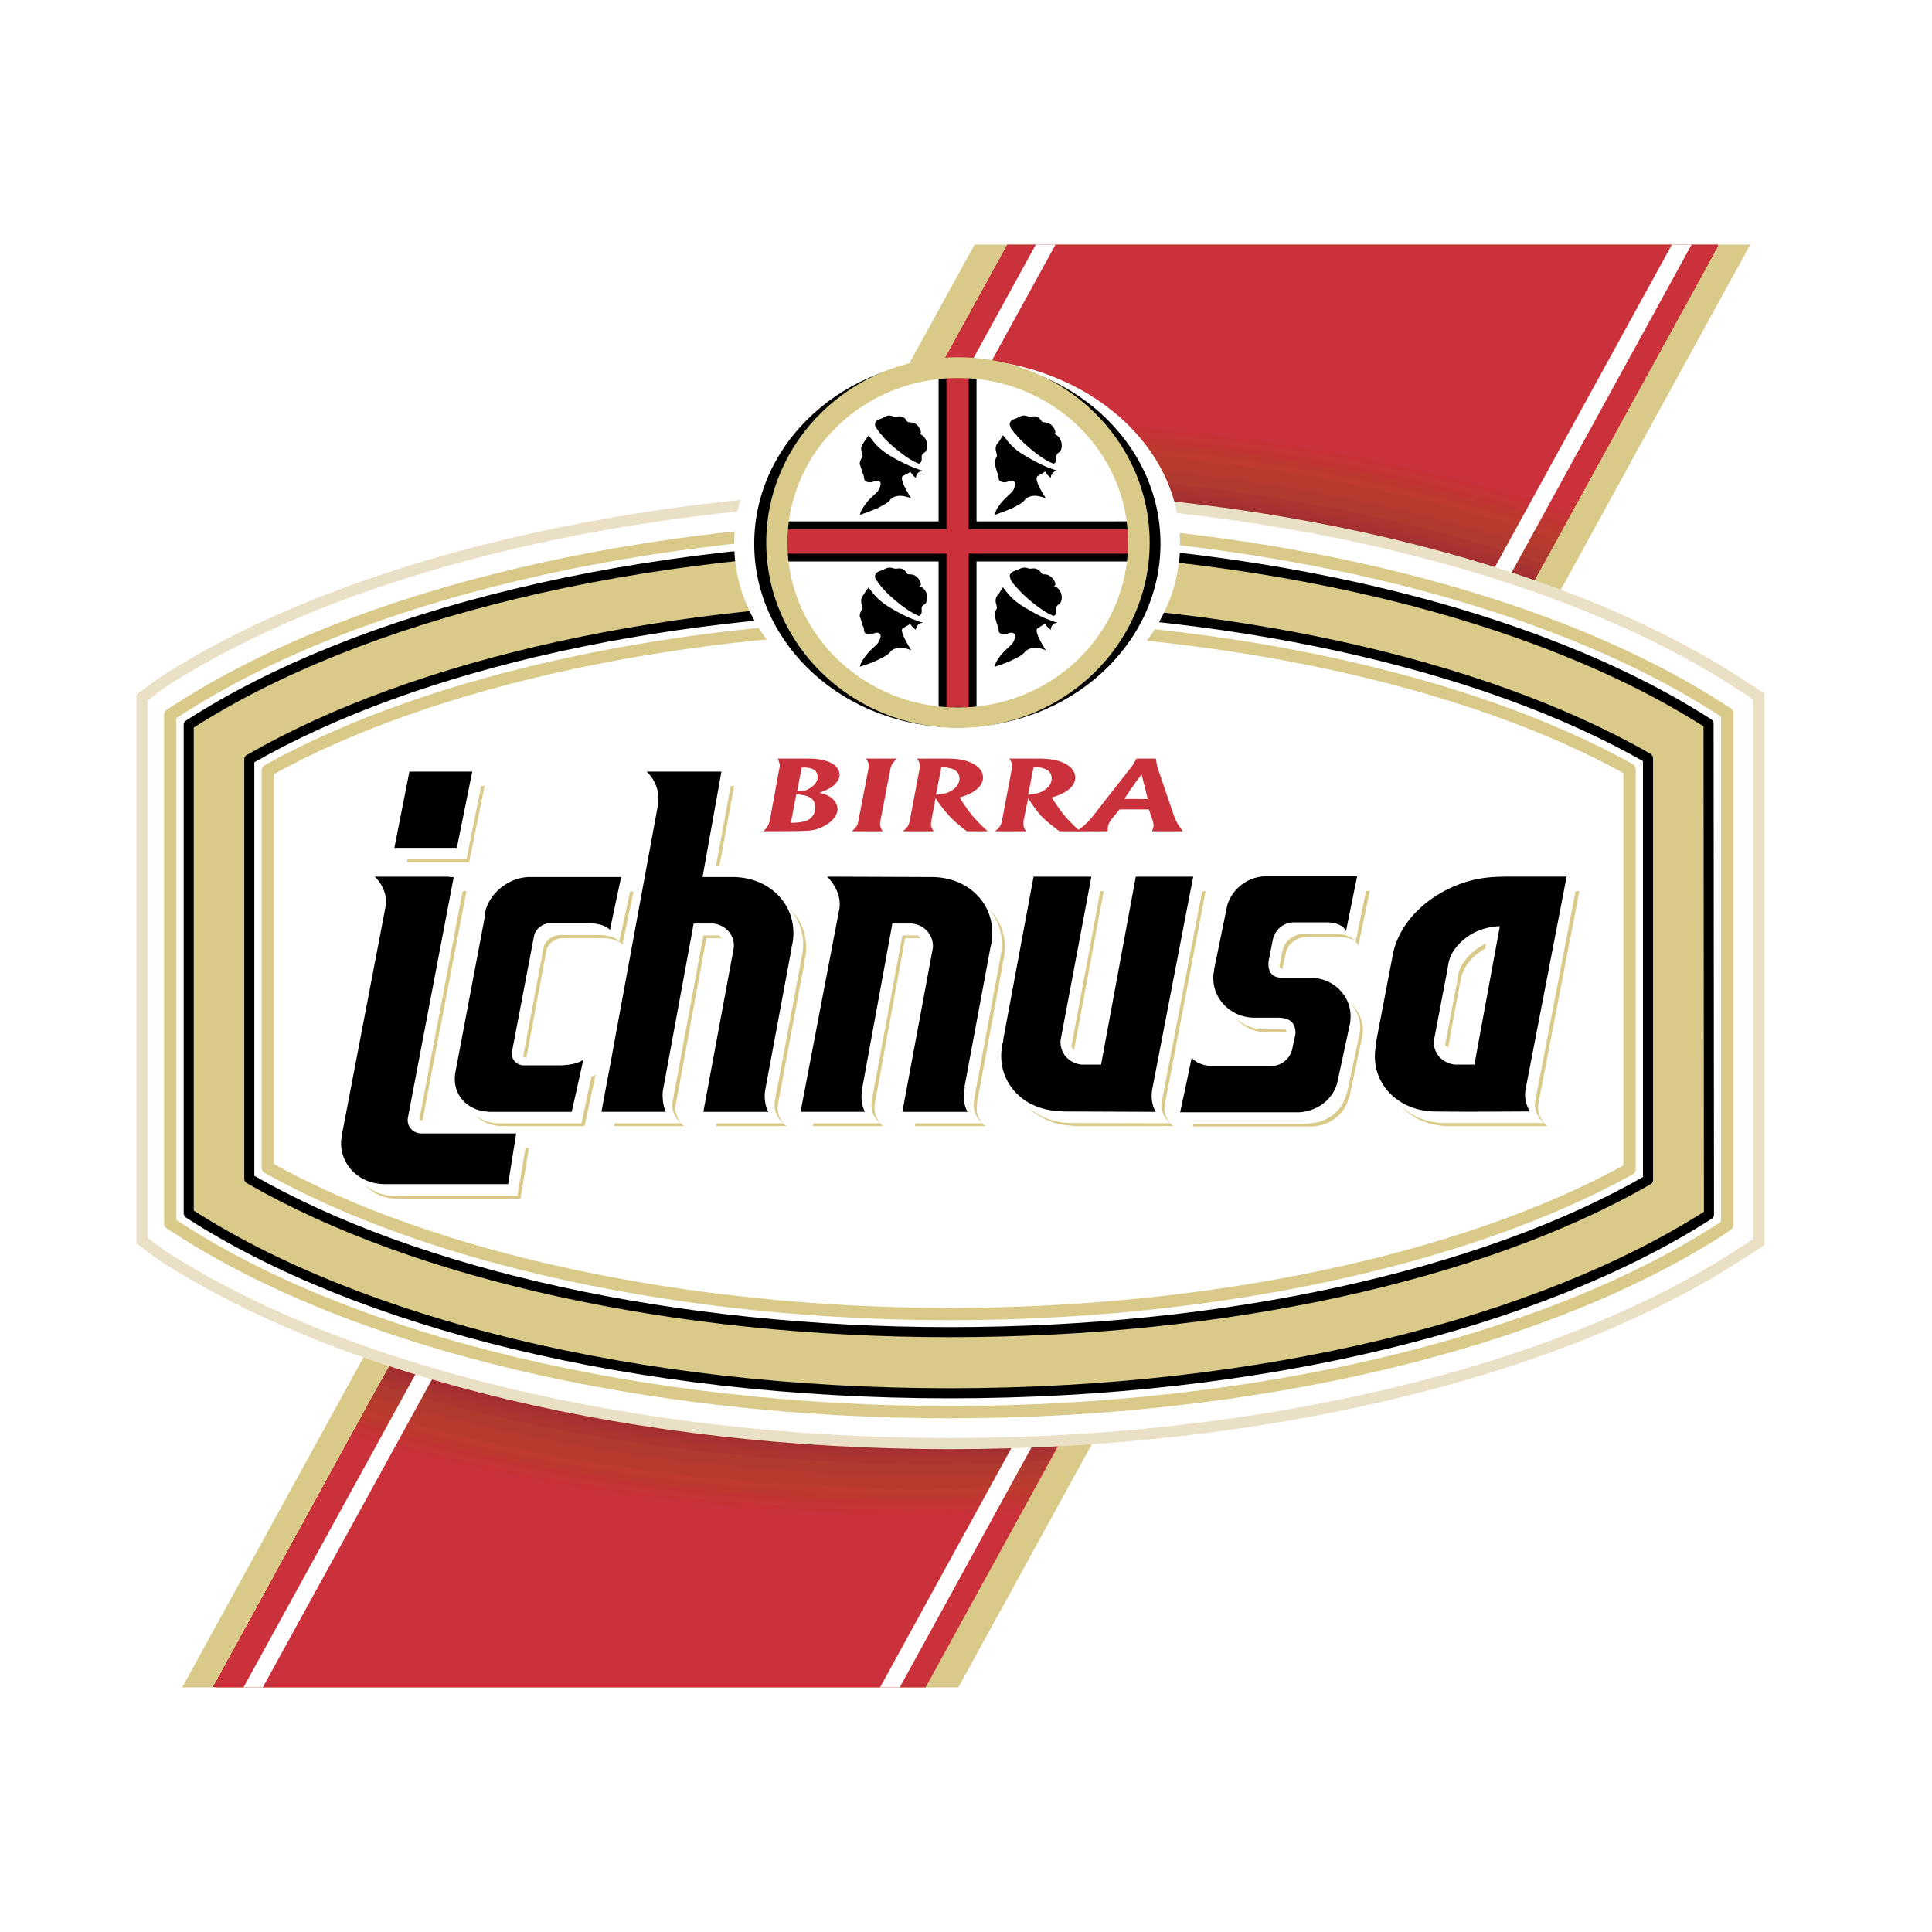 <svg xmlns="http://www.w3.org/2000/svg" width="2500" height="2500" viewBox="0 0 192.756 192.756"><path fill-rule="evenodd" clip-rule="evenodd" fill="#fff" d="M0 0h192.756v192.756H0V0z"/><path fill-rule="evenodd" clip-rule="evenodd" fill="#fff" d="M178.582 24.402H93.341L14.246 168.354h85.289l79.047-143.952z"/><path fill-rule="evenodd" clip-rule="evenodd" fill="#daca8a" d="M174.621 24.402H97.232L18.177 168.354h77.436l79.008-143.952z"/><path fill-rule="evenodd" clip-rule="evenodd" fill="#ca313a" d="M171.391 24.402h-70.889L21.447 168.354h70.895l79.049-143.952z"/><path d="M93.92 143.957c-19.824 0-38.915-2.875-54.889-7.941l-17.738 32.299h70.929l13.549-24.703c-3.923.193-7.886.345-11.851.345z" fill-rule="evenodd" clip-rule="evenodd" fill="#a02932"/><path d="M93.92 143.957c-19.824 0-38.915-2.875-54.889-7.941l-17.738 32.299h70.929l13.549-24.703c-3.923.193-7.886.345-11.851.345z" fill-rule="evenodd" clip-rule="evenodd" fill="#a02932"/><path d="M53.467 139.814c-5.042-1.076-9.852-2.305-14.467-3.727l-17.707 32.227h70.929l13.516-24.703c-1.66.111-3.352.152-5.043.193-2.271.113-4.503.152-6.775.152-14.128.001-27.943-1.462-40.453-4.142z" fill-rule="evenodd" clip-rule="evenodd" fill="#a02932"/><path d="M94.46 143.998c-19.977 0-39.262-2.803-55.501-7.83l-17.666 32.146h70.929l13.475-24.592c-3.697.196-7.426.276-11.237.276z" fill-rule="evenodd" clip-rule="evenodd" fill="#a12c31"/><path d="M94.42 144.109c-19.977 0-39.294-2.801-55.542-7.828l-17.585 32.033h70.929l13.436-24.51c-3.73.194-7.467.305-11.238.305z" fill-rule="evenodd" clip-rule="evenodd" fill="#a32c31"/><path d="M94.381 144.189c-19.978 0-39.254-2.803-55.542-7.828l-17.545 31.953h70.929l13.356-24.396c-3.69.191-7.429.271-11.198.271z" fill-rule="evenodd" clip-rule="evenodd" fill="#a32c31"/><path d="M94.308 144.303c-19.977 0-39.262-2.842-55.501-7.869l-17.513 31.881h70.929l13.323-24.316c-3.698.19-7.468.304-11.238.304z" fill-rule="evenodd" clip-rule="evenodd" fill="#a32c31"/><path d="M94.267 144.375c-19.977 0-39.262-2.795-55.541-7.82l-17.433 31.76h70.929l13.282-24.205c-3.736.193-7.467.265-11.237.265z" fill-rule="evenodd" clip-rule="evenodd" fill="#a32c31"/><path d="M94.188 144.455c-19.978 0-39.254-2.803-55.502-7.83l-17.392 31.689h70.929l13.202-24.125c-3.691.186-7.468.266-11.237.266z" fill-rule="evenodd" clip-rule="evenodd" fill="#a42f31"/><path d="M94.147 144.566c-19.938 0-39.254-2.795-55.534-7.818l-17.319 31.566h70.929l13.17-24.012c-3.698.153-7.436.264-11.246.264z" fill-rule="evenodd" clip-rule="evenodd" fill="#a42f31"/><path d="M94.114 144.646c-19.977 0-39.261-2.801-55.541-7.826l-17.279 31.494h70.929l13.088-23.939a215.9 215.9 0 0 1-11.197.271z" fill-rule="evenodd" clip-rule="evenodd" fill="#a42f31"/><path d="M94.074 144.76c-19.977 0-39.262-2.836-55.542-7.859l-17.239 31.414h70.929l13.049-23.859c-3.73.19-7.427.304-11.197.304z" fill-rule="evenodd" clip-rule="evenodd" fill="#a73232"/><path d="M93.994 144.84c-19.937 0-39.254-2.803-55.502-7.867l-17.198 31.342h70.929l13.008-23.748c-3.69.193-7.46.273-11.237.273z" fill-rule="evenodd" clip-rule="evenodd" fill="#a73232"/><path d="M93.961 144.951c-19.977 0-39.262-2.832-55.501-7.859l-17.167 31.223h70.929l12.977-23.668c-3.738.193-7.467.304-11.238.304z" fill-rule="evenodd" clip-rule="evenodd" fill="#a73232"/><path d="M93.92 145.031c-19.977 0-39.302-2.799-55.541-7.826l-17.086 31.109h70.929l12.895-23.555c-3.656.153-7.426.272-11.197.272z" fill-rule="evenodd" clip-rule="evenodd" fill="#a73232"/><path d="M93.88 145.145c-19.977 0-39.262-2.842-55.541-7.859l-17.046 31.029h70.929l12.856-23.475c-3.689.191-7.428.305-11.198.305z" fill-rule="evenodd" clip-rule="evenodd" fill="#a83431"/><path d="M93.801 145.227c-19.938 0-39.254-2.803-55.534-7.869l-16.974 30.957h70.929l12.823-23.363c-3.736.152-7.467.275-11.244.275z" fill-rule="evenodd" clip-rule="evenodd" fill="#a83431"/><path d="M93.768 145.297c-19.977 0-39.262-2.803-55.542-7.859l-16.933 30.877h70.929l12.743-23.283c-3.697.195-7.426.265-11.197.265z" fill-rule="evenodd" clip-rule="evenodd" fill="#a93431"/><path d="M93.728 145.408c-19.977 0-39.293-2.832-55.582-7.859l-16.852 30.766h70.929l12.704-23.211c-3.691.193-7.429.304-11.199.304z" fill-rule="evenodd" clip-rule="evenodd" fill="#a93431"/><path d="M93.648 145.488c-19.978 0-39.254-2.799-55.502-7.857l-16.852 30.684h70.929l12.663-23.088c-3.732.152-7.46.261-11.238.261z" fill-rule="evenodd" clip-rule="evenodd" fill="#ac3530"/><path d="M93.648 145.604c-19.978 0-39.295-2.834-55.575-7.861l-16.78 30.572h70.929l12.629-23.018c-3.697.191-7.466.307-11.203.307z" fill-rule="evenodd" clip-rule="evenodd" fill="#ac3530"/><path d="M93.574 145.684c-19.977 0-39.262-2.803-55.541-7.869l-16.74 30.5h70.929l12.549-22.906c-3.697.161-7.425.275-11.197.275z" fill-rule="evenodd" clip-rule="evenodd" fill="#ac3530"/><path d="M93.534 145.795c-19.977 0-39.293-2.834-55.573-7.898l-16.667 30.418h70.929l12.51-22.826c-3.731.195-7.469.306-11.199.306z" fill-rule="evenodd" clip-rule="evenodd" fill="#ac3530"/><path d="M93.454 145.875c-19.969 0-39.294-2.801-55.534-7.865l-16.627 30.305h70.929l12.436-22.711c-3.697.152-7.426.271-11.204.271z" fill-rule="evenodd" clip-rule="evenodd" fill="#ac3530"/><path d="M93.421 145.988c-19.977 0-39.302-2.834-55.542-7.9l-16.586 30.227h70.929l12.395-22.631c-3.695.191-7.465.304-11.196.304z" fill-rule="evenodd" clip-rule="evenodd" fill="#ac3530"/><path d="M93.341 146.068c-19.977 0-39.262-2.803-55.501-7.906l-16.546 30.152h70.929l12.356-22.559c-3.69.192-7.468.313-11.238.313z" fill-rule="evenodd" clip-rule="evenodd" fill="#ae3a30"/><path d="M93.341 146.141c-19.977 0-39.262-2.803-55.573-7.859l-16.475 30.033h70.929l12.284-22.439c-3.697.151-7.395.265-11.165.265z" fill-rule="evenodd" clip-rule="evenodd" fill="#ae3a30"/><path d="M93.261 146.26c-19.969 0-39.294-2.842-55.534-7.906l-16.434 29.961h70.929l12.243-22.367a214.58 214.58 0 0 1-11.204.312z" fill-rule="evenodd" clip-rule="evenodd" fill="#ae3a30"/><path d="M93.228 146.332c-19.977 0-39.302-2.801-55.542-7.859l-16.393 29.842h70.929l12.204-22.246c-3.731.191-7.468.263-11.198.263z" fill-rule="evenodd" clip-rule="evenodd" fill="#ae3a30"/><path d="M93.148 146.445c-19.938 0-39.254-2.834-55.535-7.898l-16.32 29.768h70.929l12.163-22.174c-3.69.191-7.468.304-11.237.304z" fill-rule="evenodd" clip-rule="evenodd" fill="#ae3a30"/><path d="M93.108 146.525c-19.97 0-39.254-2.803-55.534-7.859l-16.281 29.648h70.929l12.09-22.094a215.79 215.79 0 0 1-11.204.305z" fill-rule="evenodd" clip-rule="evenodd" fill="#b13a2f"/><path d="M93.075 146.637c-19.977 0-39.302-2.832-55.582-7.898l-16.2 29.576h70.929l12.049-21.982c-3.697.151-7.426.304-11.196.304z" fill-rule="evenodd" clip-rule="evenodd" fill="#b13a2f"/><path d="M93.035 146.719c-19.977 0-39.262-2.801-55.541-7.867l-16.2 29.463h70.929l11.969-21.902c-3.69.194-7.387.306-11.157.306z" fill-rule="evenodd" clip-rule="evenodd" fill="#b13a2f"/><path d="M92.955 146.83c-19.978 0-39.254-2.832-55.534-7.9l-16.128 29.385h70.929l11.938-21.789a214.7 214.7 0 0 1-11.205.304z" fill-rule="evenodd" clip-rule="evenodd" fill="#b13a2f"/><path d="M92.915 146.912c-19.97 0-39.295-2.803-55.534-7.902l-16.087 29.305h70.929l11.897-21.707c-3.698.181-7.468.304-11.205.304z" fill-rule="evenodd" clip-rule="evenodd" fill="#b13a2f"/><path d="M92.882 146.982c-19.977 0-39.302-2.793-55.582-7.859l-16.006 29.191h70.929l11.856-21.637c-3.698.194-7.467.305-11.197.305z" fill-rule="evenodd" clip-rule="evenodd" fill="#b13a2f"/><path d="M92.801 147.104c-19.936 0-39.293-2.801-55.534-7.908l-15.974 29.119h70.929l11.784-21.525a215.96 215.96 0 0 1-11.205.314z" fill-rule="evenodd" clip-rule="evenodd" fill="#b43a30"/><path d="M92.801 147.174c-19.977 0-39.293-2.799-55.573-7.857l-15.935 28.998h70.929l11.745-21.443c-3.697.192-7.428.302-11.166.302z" fill-rule="evenodd" clip-rule="evenodd" fill="#b43a30"/><path d="M92.729 147.297c-20.018 0-39.302-2.842-55.582-7.908l-15.854 28.926h70.929l11.663-21.332c-3.688.191-7.427.314-11.156.314z" fill-rule="evenodd" clip-rule="evenodd" fill="#b53a2f"/><path d="M92.688 147.369c-20.017 0-39.302-2.803-55.582-7.859l-15.813 28.805h70.929l11.624-21.25c-3.69.191-7.428.304-11.158.304z" fill-rule="evenodd" clip-rule="evenodd" fill="#b53a2f"/><path d="M92.608 147.48c-19.978 0-39.294-2.834-55.574-7.9l-15.741 28.734h70.929l11.59-21.141c-3.697.196-7.426.307-11.204.307z" fill-rule="evenodd" clip-rule="evenodd" fill="#b73a2f"/><path d="M92.568 147.561c-19.969 0-39.294-2.801-55.533-7.859l-15.741 28.613h70.929l11.51-21.059c-3.657.193-7.387.305-11.165.305z" fill-rule="evenodd" clip-rule="evenodd" fill="#b73a2f"/><path d="M92.536 147.674c-19.977 0-39.303-2.834-55.582-7.898l-15.66 28.539h70.929l11.471-20.986c-3.659.192-7.428.345-11.158.345z" fill-rule="evenodd" clip-rule="evenodd" fill="#b73a2f"/><path d="M92.495 147.754c-19.977 0-39.294-2.803-55.574-7.9l-15.627 28.461h70.929l11.438-20.865c-3.698.191-7.436.304-11.166.304z" fill-rule="evenodd" clip-rule="evenodd" fill="#b73a2f"/><path d="M92.415 147.826c-19.97 0-39.294-2.795-55.574-7.859l-15.547 28.348h70.929l11.397-20.793c-3.737.191-7.428.304-11.205.304z" fill-rule="evenodd" clip-rule="evenodd" fill="#b73a2f"/><path d="M92.382 147.945c-20.017 0-39.302-2.842-55.582-7.898l-15.507 28.268h70.929l11.317-20.674c-3.689.185-7.427.304-11.157.304z" fill-rule="evenodd" clip-rule="evenodd" fill="#b73a2f"/><path d="M92.301 148.018c-19.977 0-39.262-2.791-55.541-7.859l-15.467 28.156h70.929l11.278-20.602c-3.689.193-7.428.305-11.199.305z" fill-rule="evenodd" clip-rule="evenodd" fill="#b73a2f"/><path d="M92.301 148.141c-19.977 0-39.333-2.844-55.574-7.908l-15.434 28.082h70.929l11.245-20.521c-3.697.224-7.427.347-11.166.347z" fill-rule="evenodd" clip-rule="evenodd" fill="#b83a2f"/><path d="M92.222 148.211c-19.971 0-39.295-2.803-55.574-7.859l-15.354 27.963h70.929l11.165-20.408c-3.659.191-7.389.304-11.166.304z" fill-rule="evenodd" clip-rule="evenodd" fill="#b83a2f"/><path d="M92.189 148.293c-20.017 0-39.334-2.805-55.582-7.869l-15.313 27.891h70.929l11.124-20.328c-3.691.185-7.428.306-11.158.306z" fill-rule="evenodd" clip-rule="evenodd" fill="#b83a2f"/><path d="M92.108 148.402c-19.977 0-39.293-2.799-55.533-7.859l-15.281 27.771h70.929l11.092-20.217c-3.739.196-7.437.305-11.207.305z" fill-rule="evenodd" clip-rule="evenodd" fill="#b83a2f"/><path d="M92.069 148.484c-20.01 0-39.295-2.801-55.574-7.867l-15.201 27.697h70.929l11.01-20.143c-3.657.192-7.426.313-11.164.313z" fill-rule="evenodd" clip-rule="evenodd" fill="#bd3b30"/><path d="M92.036 148.598c-20.017 0-39.343-2.842-55.582-7.859l-15.161 27.576h70.929l10.971-20.021c-3.689.19-7.386.304-11.157.304z" fill-rule="evenodd" clip-rule="evenodd" fill="#bd3b30"/><path d="M91.996 148.678c-20.017 0-39.302-2.803-55.614-7.869l-15.088 27.506h70.929l10.93-19.951c-3.69.193-7.427.314-11.157.314z" fill-rule="evenodd" clip-rule="evenodd" fill="#bd3b30"/><path d="M91.956 148.75c-20.018 0-39.334-2.803-55.574-7.859l-15.088 27.424h70.929l10.858-19.869c-3.698.191-7.388.304-11.125.304z" fill-rule="evenodd" clip-rule="evenodd" fill="#bd3b30"/><path d="M91.875 148.863c-20.01 0-39.295-2.795-55.574-7.859l-15.008 27.311h70.929l10.817-19.758a214.29 214.29 0 0 1-11.164.306z" fill-rule="evenodd" clip-rule="evenodd" fill="#bd3b30"/><path d="M91.843 148.941c-20.017 0-39.334-2.801-55.582-7.859l-14.967 27.232h70.929L103 148.637c-3.689.193-7.427.304-11.157.304z" fill-rule="evenodd" clip-rule="evenodd" fill="#bd3b30"/><path d="M91.762 149.055c-19.977 0-39.293-2.834-55.574-7.859l-14.895 27.119h70.929l10.706-19.564c-3.658.19-7.395.304-11.166.304z" fill-rule="evenodd" clip-rule="evenodd" fill="#be382f"/><path d="M91.762 149.135c-20.01 0-39.334-2.803-55.613-7.867l-14.855 27.047h70.929l10.665-19.484c-3.699.19-7.388.304-11.126.304z" fill-rule="evenodd" clip-rule="evenodd" fill="#be382f"/><path d="M91.689 149.246c-20.017 0-39.302-2.834-55.622-7.898l-14.774 26.967h70.929l10.624-19.412a178.13 178.13 0 0 1-11.157.343z" fill-rule="evenodd" clip-rule="evenodd" fill="#be3831"/><path d="M91.649 149.326c-20.018 0-39.334-2.842-55.615-7.865l-14.741 26.854h70.929l10.551-19.293c-3.656.185-7.394.304-11.124.304z" fill-rule="evenodd" clip-rule="evenodd" fill="#be3831"/><path d="M91.568 149.4c-19.977 0-39.293-2.793-55.573-7.859l-14.702 26.773h70.929l10.51-19.221a211.93 211.93 0 0 1-11.164.307z" fill-rule="evenodd" clip-rule="evenodd" fill="#be3831"/><path d="M91.529 149.52c-20.009 0-39.335-2.842-55.574-7.867l-14.662 26.662h70.929l10.471-19.107c-3.697.192-7.387.312-11.164.312z" fill-rule="evenodd" clip-rule="evenodd" fill="#be3831"/><path d="M91.456 149.592c-19.937 0-39.293-2.803-55.575-7.859l-14.588 26.582h70.929l10.399-19.027c-3.656.191-7.395.304-11.165.304z" fill-rule="evenodd" clip-rule="evenodd" fill="#c13831"/><path d="M91.456 149.713c-20.017 0-39.334-2.842-55.615-7.867l-14.548 26.469h70.929l10.358-18.947c-3.656.224-7.394.345-11.124.345z" fill-rule="evenodd" clip-rule="evenodd" fill="#c13433"/><path d="M91.376 149.783c-19.971 0-39.295-2.832-55.574-7.859l-14.509 26.391h70.929l10.319-18.836c-3.697.193-7.388.304-11.165.304z" fill-rule="evenodd" clip-rule="evenodd" fill="#c13433"/><path d="M91.344 149.865c-20.018 0-39.343-2.842-55.623-7.867l-14.428 26.316h70.929l10.278-18.762c-3.689.192-7.426.313-11.156.313z" fill-rule="evenodd" clip-rule="evenodd" fill="#c13433"/><path d="M91.262 149.979c-19.977 0-39.293-2.842-55.574-7.859l-14.395 26.195h70.929l10.206-18.643c-3.698.193-7.395.307-11.166.307z" fill-rule="evenodd" clip-rule="evenodd" fill="#c13433"/><path d="M91.222 150.059c-20.01 0-39.334-2.803-55.574-7.869l-14.354 26.125h70.929l10.165-18.57c-3.658.194-7.388.314-11.166.314z" fill-rule="evenodd" clip-rule="evenodd" fill="#c63533"/><path d="M91.183 150.17c-19.97 0-39.294-2.842-55.614-7.867l-14.275 26.012h70.929l10.084-18.449c-3.657.193-7.347.304-11.124.304z" fill-rule="evenodd" clip-rule="evenodd" fill="#c63535"/><path d="M91.15 150.244c-20.018 0-39.334-2.795-55.615-7.859l-14.242 25.93h70.929l10.053-18.375c-3.697.191-7.395.304-11.125.304z" fill-rule="evenodd" clip-rule="evenodd" fill="#c63535"/><path d="M91.109 150.322c-20.017 0-39.334-2.842-55.615-7.859l-14.201 25.852h70.929l10.012-18.297c-3.697.193-7.395.304-11.125.304z" fill-rule="evenodd" clip-rule="evenodd" fill="#c63535"/><path d="M91.029 150.436c-20.01 0-39.293-2.834-55.614-7.859l-14.122 25.738h70.929l9.971-18.184c-3.697.191-7.426.305-11.164.305z" fill-rule="evenodd" clip-rule="evenodd" fill="#c73537"/><path d="M90.997 150.516c-20.017 0-39.343-2.842-55.623-7.867l-14.081 25.666h70.929l9.891-18.104c-3.689.191-7.346.305-11.116.305z" fill-rule="evenodd" clip-rule="evenodd" fill="#c73537"/><path d="M90.957 150.629c-20.017 0-39.334-2.836-55.614-7.859l-14.049 25.545h70.929l9.86-17.992c-3.698.193-7.396.306-11.126.306z" fill-rule="evenodd" clip-rule="evenodd" fill="#c83136"/><path d="M90.916 150.707c-20.017 0-39.334-2.842-55.614-7.865l-14.008 25.473h70.929L102 150.402c-3.656.186-7.346.305-11.084.305z" fill-rule="evenodd" clip-rule="evenodd" fill="#c83136"/><path d="M90.836 150.82c-20.011 0-39.295-2.875-55.614-7.898l-13.929 25.393h70.929l9.737-17.84c-3.688.232-7.385.345-11.123.345z" fill-rule="evenodd" clip-rule="evenodd" fill="#c83137"/><path d="M90.803 150.9c-20.017 0-39.374-2.842-55.614-7.867l-13.896 25.281h70.929l9.706-17.727a211.93 211.93 0 0 1-11.125.313z" fill-rule="evenodd" clip-rule="evenodd" fill="#c83137"/><path d="M90.723 150.973c-19.977 0-39.294-2.832-55.574-7.859l-13.855 25.201h70.929l9.625-17.646c-3.657.19-7.354.304-11.125.304z" fill-rule="evenodd" clip-rule="evenodd" fill="#ca313a"/><path d="M90.682 151.094c-19.969 0-39.334-2.883-55.613-7.867l-13.775 25.088h70.929l9.584-17.533a213.74 213.74 0 0 1-11.125.312z" fill-rule="evenodd" clip-rule="evenodd" fill="#ca313a"/><path d="M90.651 151.166c-20.018 0-39.303-2.834-55.622-7.859l-13.735 25.008h70.929l9.545-17.455c-3.69.193-7.387.306-11.117.306z" fill-rule="evenodd" clip-rule="evenodd" fill="#ca313a"/><path d="M90.61 151.277c-20.018 0-39.375-2.875-55.655-7.898l-13.662 24.936h70.929l9.512-17.381c-3.697.232-7.426.343-11.124.343z" fill-rule="evenodd" clip-rule="evenodd" fill="#ca313a"/><path d="M143.984 55.896c2.965.804 5.891 1.727 8.701 2.682l18.705-34.063h-70.889L86.76 49.563c2.425-.073 4.809-.152 7.275-.152 17.777 0 35.065 2.303 49.949 6.485z" fill-rule="evenodd" clip-rule="evenodd" fill="#a02932"/><path d="M93.261 49.369c21.597 0 42.372 3.26 59.466 9.097l18.664-33.951h-70.889L86.801 49.45c2.118-.081 4.308-.081 6.46-.081z" fill-rule="evenodd" clip-rule="evenodd" fill="#a02932"/><path d="M93.301 49.297c21.636 0 42.412 3.26 59.457 9.088l18.633-33.871h-70.889L86.841 49.369c2.15-.072 4.309-.072 6.46-.072z" fill-rule="evenodd" clip-rule="evenodd" fill="#a02932"/><path d="M93.341 49.177c21.597 0 42.372 3.267 59.497 9.136l18.553-33.798h-70.889L86.913 49.258c2.119-.081 4.27-.081 6.428-.081z" fill-rule="evenodd" clip-rule="evenodd" fill="#a12c31"/><path d="M93.421 49.105c21.588 0 42.364 3.258 59.458 9.088l18.512-33.678h-70.889L86.954 49.177c2.15-.072 4.308-.072 6.467-.072z" fill-rule="evenodd" clip-rule="evenodd" fill="#a32c31"/><path d="M93.454 48.993c21.597 0 42.372 3.26 59.497 9.128l18.439-33.606h-70.889l-13.508 24.55c2.151-.072 4.269-.072 6.461-.072z" fill-rule="evenodd" clip-rule="evenodd" fill="#a32c31"/><path d="M93.495 48.912c21.628 0 42.412 3.26 59.496 9.087l18.4-33.485h-70.889L87.025 48.993c2.16-.081 4.319-.081 6.47-.081z" fill-rule="evenodd" clip-rule="evenodd" fill="#a32c31"/><path d="M93.534 48.8c21.589 0 42.404 3.259 59.539 9.127l18.318-33.413h-70.889L87.106 48.873c2.119-.042 4.27-.073 6.428-.073z" fill-rule="evenodd" clip-rule="evenodd" fill="#a32c31"/><path d="M93.615 48.72c21.588 0 42.405 3.258 59.489 9.088l18.287-33.293h-70.889L87.147 48.8c2.15-.08 4.309-.08 6.468-.08z" fill-rule="evenodd" clip-rule="evenodd" fill="#a42f31"/><path d="M93.648 48.607c21.596 0 42.411 3.261 59.497 9.128l18.246-33.22h-70.889L87.219 48.72c2.118-.073 4.237-.113 6.429-.113z" fill-rule="evenodd" clip-rule="evenodd" fill="#a42f31"/><path d="M93.687 48.526c21.596 0 42.405 3.26 59.538 9.096l18.166-33.108h-70.889L87.259 48.607c2.119-.081 4.27-.081 6.428-.081z" fill-rule="evenodd" clip-rule="evenodd" fill="#a42f31"/><path d="M93.728 48.414c21.589 0 42.403 3.259 59.53 9.128l18.133-33.028h-70.889L87.34 48.526c2.11-.071 4.228-.112 6.388-.112z" fill-rule="evenodd" clip-rule="evenodd" fill="#a73232"/><path d="M93.801 48.335c21.596 0 42.412 3.259 59.496 9.095l18.094-32.916h-70.889l-13.13 23.899c2.118-.078 4.277-.078 6.429-.078z" fill-rule="evenodd" clip-rule="evenodd" fill="#a73232"/><path d="M93.841 48.221c21.596 0 42.411 3.261 59.497 9.129l18.053-32.835h-70.889l-13.089 23.82a189.05 189.05 0 0 1 6.428-.114z" fill-rule="evenodd" clip-rule="evenodd" fill="#a73232"/><path d="M93.88 48.141c21.59 0 42.405 3.268 59.538 9.097l17.973-32.723h-70.889L87.453 48.221c2.118-.08 4.309-.08 6.427-.08z" fill-rule="evenodd" clip-rule="evenodd" fill="#a73232"/><path d="M93.92 48.029c21.628 0 42.445 3.259 59.529 9.128l17.941-32.643h-70.889L87.533 48.141c2.111-.072 4.229-.112 6.387-.112z" fill-rule="evenodd" clip-rule="evenodd" fill="#a83431"/><path d="M93.994 47.957c21.596 0 42.411 3.259 59.538 9.088l17.859-32.53h-70.889L87.565 48.029c2.119-.04 4.278-.072 6.429-.072z" fill-rule="evenodd" clip-rule="evenodd" fill="#a83431"/><path d="M93.994 47.836c21.637 0 42.485 3.26 59.579 9.128l17.818-32.45h-70.889L87.605 47.957c2.16-.081 4.27-.121 6.389-.121z" fill-rule="evenodd" clip-rule="evenodd" fill="#a93431"/><path d="M94.074 47.764c21.59 0 42.444 3.26 59.53 9.088l17.787-32.337h-70.889L87.687 47.836c2.109-.039 4.269-.072 6.387-.072z" fill-rule="evenodd" clip-rule="evenodd" fill="#a93431"/><path d="M94.114 47.684c21.628 0 42.445 3.26 59.531 9.128l17.746-32.297h-70.889l-12.784 23.25c2.159-.081 4.278-.081 6.396-.081z" fill-rule="evenodd" clip-rule="evenodd" fill="#ac3530"/><path d="M94.188 47.571c21.596 0 42.41 3.259 59.537 9.128l17.666-32.185h-70.889l-12.703 23.13c2.118-.032 4.237-.073 6.389-.073z" fill-rule="evenodd" clip-rule="evenodd" fill="#ac3530"/><path d="M94.188 47.492c21.668 0 42.484 3.258 59.578 9.094l17.625-32.072h-70.889L87.839 47.571c2.119-.079 4.23-.079 6.349-.079z" fill-rule="evenodd" clip-rule="evenodd" fill="#ac3530"/><path d="M94.267 47.379c21.629 0 42.444 3.26 59.53 9.128l17.594-31.992h-70.889L87.88 47.451c2.11-.032 4.228-.072 6.387-.072z" fill-rule="evenodd" clip-rule="evenodd" fill="#ac3530"/><path d="M94.308 47.298c21.628 0 42.444 3.26 59.569 9.128l17.514-31.912h-70.889l-12.55 22.864c2.119-.08 4.237-.08 6.356-.08z" fill-rule="evenodd" clip-rule="evenodd" fill="#ac3530"/><path d="M94.381 47.186c21.596 0 42.402 3.3 59.537 9.128l17.473-31.799h-70.889l-12.51 22.752c2.119-.04 4.23-.081 6.389-.081z" fill-rule="evenodd" clip-rule="evenodd" fill="#ac3530"/><path d="M94.381 47.106c21.668 0 42.484 3.267 59.609 9.136l17.4-31.728h-70.889L88.033 47.186c2.11-.08 4.229-.08 6.348-.08z" fill-rule="evenodd" clip-rule="evenodd" fill="#ae3a30"/><path d="M94.46 46.993c21.629 0 42.444 3.26 59.53 9.128l17.4-31.607h-70.889l-12.437 22.56c2.159-.04 4.237-.081 6.396-.081z" fill-rule="evenodd" clip-rule="evenodd" fill="#ae3a30"/><path d="M94.494 46.921c21.637 0 42.452 3.259 59.577 9.127l17.32-31.534h-70.889L88.146 46.993c2.118-.039 4.236-.072 6.348-.072z" fill-rule="evenodd" clip-rule="evenodd" fill="#ae3a30"/><path d="M94.574 46.8c21.588 0 42.443 3.301 59.537 9.168l17.279-31.454h-70.889L88.186 46.881c2.118-.04 4.229-.081 6.388-.081z" fill-rule="evenodd" clip-rule="evenodd" fill="#ae3a30"/><path d="M94.574 46.729c21.668 0 42.484 3.259 59.609 9.128l17.207-31.342h-70.889L88.258 46.8c2.078-.04 4.197-.071 6.316-.071z" fill-rule="evenodd" clip-rule="evenodd" fill="#ae3a30"/><path d="M94.654 46.608c21.588 0 42.444 3.299 59.571 9.168l17.166-31.261h-70.889L88.298 46.688c2.119-.04 4.197-.08 6.356-.08z" fill-rule="evenodd" clip-rule="evenodd" fill="#b13a2f"/><path d="M94.687 46.536c21.636 0 42.444 3.3 59.608 9.128l17.096-31.149h-70.889L88.379 46.608c2.079-.031 4.189-.072 6.308-.072z" fill-rule="evenodd" clip-rule="evenodd" fill="#b13a2f"/><path d="M94.767 46.416c21.589 0 42.444 3.299 59.569 9.167l17.055-31.069h-70.889L88.411 46.496c2.119-.04 4.197-.08 6.356-.08z" fill-rule="evenodd" clip-rule="evenodd" fill="#b13a2f"/><path d="M94.767 46.343c21.669 0 42.485 3.299 59.61 9.128l17.014-30.957h-70.889L88.451 46.416c2.119-.033 4.197-.073 6.316-.073z" fill-rule="evenodd" clip-rule="evenodd" fill="#b13a2f"/><path d="M94.839 46.231c21.596 0 42.452 3.291 59.577 9.16l16.975-30.876h-70.889l-11.97 21.789c2.078-.041 4.197-.073 6.307-.073z" fill-rule="evenodd" clip-rule="evenodd" fill="#b13a2f"/><path d="M94.88 46.151c21.63 0 42.483 3.299 59.577 9.128l16.934-30.764h-70.889l-11.97 21.716c2.119-.04 4.269-.08 6.348-.08z" fill-rule="evenodd" clip-rule="evenodd" fill="#b13a2f"/><path d="M94.96 46.039c21.628 0 42.485 3.299 59.569 9.167l16.861-30.691h-70.889L88.645 46.11c2.078-.04 4.156-.071 6.315-.071z" fill-rule="evenodd" clip-rule="evenodd" fill="#b43a30"/><path d="M94.96 45.958c21.669 0 42.517 3.3 59.61 9.128l16.82-30.571h-70.889L88.645 46.039c2.118-.041 4.237-.081 6.315-.081z" fill-rule="evenodd" clip-rule="evenodd" fill="#b43a30"/><path d="M95.033 45.846c21.637 0 42.485 3.299 59.61 9.168l16.748-30.5h-70.889L88.726 45.917c2.077-.032 4.189-.071 6.307-.071z" fill-rule="evenodd" clip-rule="evenodd" fill="#b53a2f"/><path d="M95.074 45.765c21.629 0 42.483 3.299 59.608 9.168l16.709-30.419h-70.889L88.757 45.846c2.118-.041 4.198-.081 6.317-.081z" fill-rule="evenodd" clip-rule="evenodd" fill="#b53a2f"/><path d="M95.153 45.653c21.628 0 42.444 3.299 59.61 9.167l16.627-30.305h-70.889l-11.664 21.21c2.079-.032 4.158-.072 6.316-.072z" fill-rule="evenodd" clip-rule="evenodd" fill="#b73a2f"/><path d="M95.153 45.572c21.669 0 42.517 3.3 59.651 9.128l16.586-30.186h-70.889L88.878 45.653c2.079-.04 4.197-.081 6.275-.081z" fill-rule="evenodd" clip-rule="evenodd" fill="#b73a2f"/><path d="M95.226 45.46c21.629 0 42.485 3.299 59.61 9.168l16.555-30.114h-70.889L88.919 45.572c2.078-.072 4.189-.112 6.307-.112z" fill-rule="evenodd" clip-rule="evenodd" fill="#b73a2f"/><path d="M95.267 45.38c21.629 0 42.524 3.299 59.608 9.168l16.516-30.033h-70.889L88.991 45.46c2.078-.04 4.157-.08 6.276-.08z" fill-rule="evenodd" clip-rule="evenodd" fill="#b73a2f"/><path d="M95.346 45.268c21.628 0 42.476 3.299 59.611 9.167l16.434-29.92h-70.889L89.032 45.38a181.04 181.04 0 0 1 6.314-.112z" fill-rule="evenodd" clip-rule="evenodd" fill="#b73a2f"/><path d="M95.346 45.195c21.669 0 42.558 3.292 59.644 9.16l16.4-29.84h-70.889L89.104 45.268a316.3 316.3 0 0 1 6.242-.073z" fill-rule="evenodd" clip-rule="evenodd" fill="#b73a2f"/><path d="M95.42 45.075c21.629 0 42.484 3.299 59.609 9.168l16.361-29.729h-70.889l-11.358 20.68c2.079-.079 4.158-.119 6.277-.119z" fill-rule="evenodd" clip-rule="evenodd" fill="#b73a2f"/><path d="M95.46 45.002c21.627 0 42.524 3.3 59.649 9.169l16.281-29.657h-70.889l-11.317 20.56c2.078-.039 4.157-.072 6.276-.072z" fill-rule="evenodd" clip-rule="evenodd" fill="#b83a2f"/><path d="M95.533 44.882c21.635 0 42.483 3.3 59.618 9.208l16.24-29.576h-70.889L89.225 45.002c2.119-.08 4.196-.12 6.308-.12z" fill-rule="evenodd" clip-rule="evenodd" fill="#b83a2f"/><path d="M95.533 44.809c21.668 0 42.565 3.3 59.69 9.168l16.168-29.463h-70.889L89.297 44.882c2.079-.031 4.157-.073 6.236-.073z" fill-rule="evenodd" clip-rule="evenodd" fill="#b83a2f"/><path d="M95.613 44.689c21.668 0 42.525 3.3 59.609 9.209l16.168-29.383h-70.889L89.337 44.809c2.079-.079 4.158-.12 6.276-.12z" fill-rule="evenodd" clip-rule="evenodd" fill="#b83a2f"/><path d="M95.653 44.618c21.669 0 42.517 3.299 59.65 9.168l16.088-29.271h-70.889L89.378 44.689c2.078-.032 4.156-.071 6.275-.071z" fill-rule="evenodd" clip-rule="evenodd" fill="#bd3b30"/><path d="M95.693 44.537c21.668 0 42.557 3.261 59.643 9.169l16.055-29.191h-70.889L89.45 44.618c2.079-.081 4.165-.081 6.243-.081z" fill-rule="evenodd" clip-rule="evenodd" fill="#bd3b30"/><path d="M95.726 44.425c21.709 0 42.565 3.299 59.69 9.167l15.975-29.077h-70.889L89.49 44.504c2.078-.039 4.158-.079 6.236-.079z" fill-rule="evenodd" clip-rule="evenodd" fill="#bd3b30"/><path d="M95.807 44.344c21.668 0 42.523 3.268 59.65 9.168l15.934-28.998h-70.889l-10.931 19.91c2.038-.08 4.157-.08 6.236-.08z" fill-rule="evenodd" clip-rule="evenodd" fill="#bd3b30"/><path d="M95.846 44.232c21.669 0 42.517 3.299 59.65 9.168l15.895-28.886h-70.889l-10.89 19.798c2.037-.04 4.156-.08 6.234-.08z" fill-rule="evenodd" clip-rule="evenodd" fill="#bd3b30"/><path d="M95.878 44.16c21.668 0 42.565 3.259 59.69 9.16l15.822-28.805h-70.889L89.684 44.232c2.039-.072 4.117-.072 6.194-.072z" fill-rule="evenodd" clip-rule="evenodd" fill="#bd3b30"/><path d="M95.919 44.039c21.708 0 42.565 3.299 59.69 9.208l15.781-28.733h-70.889L89.724 44.119c2.038-.039 4.117-.08 6.195-.08z" fill-rule="evenodd" clip-rule="evenodd" fill="#be382f"/><path d="M95.999 43.966c21.669 0 42.558 3.26 59.683 9.168l15.709-28.62h-70.889L89.765 44.039c2.078-.073 4.155-.073 6.234-.073z" fill-rule="evenodd" clip-rule="evenodd" fill="#be382f"/><path d="M96.04 43.846c21.669 0 42.517 3.3 59.642 9.208l15.709-28.54h-70.889L89.837 43.927c2.038-.04 4.124-.081 6.203-.081z" fill-rule="evenodd" clip-rule="evenodd" fill="#be3831"/><path d="M96.072 43.774c21.668 0 42.564 3.259 59.689 9.168l15.629-28.428h-70.889L89.877 43.846c2.079-.033 4.117-.072 6.195-.072z" fill-rule="evenodd" clip-rule="evenodd" fill="#be3831"/><path d="M96.112 43.654c21.708 0 42.565 3.3 59.69 9.208l15.588-28.348h-70.889l-10.584 19.22c2.079-.04 4.118-.08 6.195-.08z" fill-rule="evenodd" clip-rule="evenodd" fill="#be3831"/><path d="M96.192 43.581c21.669 0 42.558 3.26 59.683 9.169l15.516-28.235h-70.889L89.958 43.654c2.078-.032 4.156-.073 6.234-.073z" fill-rule="evenodd" clip-rule="evenodd" fill="#be3831"/><path d="M96.225 43.47c21.669 0 42.564 3.291 59.691 9.199l15.475-28.154h-70.889L90.03 43.542c2.039-.041 4.117-.072 6.195-.072z" fill-rule="evenodd" clip-rule="evenodd" fill="#c13831"/><path d="M96.266 43.389c21.67 0 42.564 3.299 59.73 9.168l15.395-28.043h-70.889L90.071 43.47c2.037-.042 4.117-.081 6.195-.081z" fill-rule="evenodd" clip-rule="evenodd" fill="#c13433"/><path d="M96.306 43.276c21.669 0 42.556 3.301 59.724 9.201l15.361-27.962h-70.889L90.143 43.389c2.046-.08 4.084-.113 6.163-.113z" fill-rule="evenodd" clip-rule="evenodd" fill="#c13433"/><path d="M96.386 43.197c21.63 0 42.558 3.299 59.683 9.208l15.322-27.891h-70.889L90.183 43.276c2.039-.04 4.125-.079 6.203-.079z" fill-rule="evenodd" clip-rule="evenodd" fill="#c13433"/><path d="M96.418 43.084c21.669 0 42.566 3.299 59.689 9.2l15.283-27.77h-70.889L90.264 43.197c2.037-.073 4.076-.113 6.154-.113z" fill-rule="evenodd" clip-rule="evenodd" fill="#c13433"/><path d="M96.458 43.003c21.67 0 42.565 3.3 59.731 9.208l15.201-27.697h-70.889l-10.198 18.57a304.37 304.37 0 0 1 6.155-.081z" fill-rule="evenodd" clip-rule="evenodd" fill="#c63533"/><path d="M96.5 42.89c21.668 0 42.555 3.301 59.723 9.209l15.168-27.584h-70.889L90.336 43.003a178.76 178.76 0 0 1 6.164-.113z" fill-rule="evenodd" clip-rule="evenodd" fill="#c63535"/><path d="M96.539 42.811c21.702 0 42.598 3.299 59.723 9.208l15.129-27.505h-70.889L90.376 42.89c2.039-.039 4.118-.079 6.163-.079z" fill-rule="evenodd" clip-rule="evenodd" fill="#c63535"/><path d="M96.612 42.699c21.71 0 42.597 3.299 59.73 9.208l15.049-27.392h-70.889L90.458 42.811c2.037-.073 4.076-.112 6.154-.112z" fill-rule="evenodd" clip-rule="evenodd" fill="#c63535"/><path d="M96.652 42.618c21.709 0 42.596 3.299 59.723 9.208l15.016-27.311h-70.889L90.49 42.699c2.046-.04 4.084-.081 6.162-.081z" fill-rule="evenodd" clip-rule="evenodd" fill="#c73537"/><path d="M96.693 42.546c21.708 0 42.596 3.259 59.762 9.168l14.936-27.2h-70.889L90.53 42.618c2.078-.072 4.124-.072 6.163-.072z" fill-rule="evenodd" clip-rule="evenodd" fill="#c73537"/><path d="M96.732 42.433c21.702 0 42.598 3.292 59.764 9.201l14.895-27.12h-70.889L90.61 42.546c2.038-.08 4.077-.113 6.122-.113z" fill-rule="evenodd" clip-rule="evenodd" fill="#c83136"/><path d="M96.805 42.353c21.708 0 42.597 3.26 59.73 9.21l14.855-27.048h-70.889L90.65 42.433c2.038-.08 4.077-.08 6.155-.08z" fill-rule="evenodd" clip-rule="evenodd" fill="#c83136"/><path d="M96.845 42.242c21.709 0 42.596 3.299 59.762 9.199l14.783-26.926h-70.889l-9.779 17.838c2.04-.08 4.045-.111 6.123-.111z" fill-rule="evenodd" clip-rule="evenodd" fill="#c83137"/><path d="M96.884 42.161c21.704 0 42.598 3.3 59.764 9.208l14.742-26.854h-70.889l-9.739 17.727c2.039-.081 4.077-.081 6.122-.081z" fill-rule="evenodd" clip-rule="evenodd" fill="#c83137"/><path d="M96.917 42.047c21.709 0 42.637 3.333 59.772 9.201l14.701-26.734h-70.889L90.802 42.16a175.75 175.75 0 0 1 6.115-.113z" fill-rule="evenodd" clip-rule="evenodd" fill="#ca313a"/><path d="M96.999 41.968c21.708 0 42.597 3.299 59.722 9.208l14.67-26.662h-70.889l-9.626 17.533c2.006-.079 4.045-.079 6.123-.079z" fill-rule="evenodd" clip-rule="evenodd" fill="#ca313a"/><path d="M97.039 41.856c21.709 0 42.637 3.339 59.762 9.208l14.59-26.549h-70.889l-9.586 17.454c2.039-.074 4.044-.113 6.123-.113z" fill-rule="evenodd" clip-rule="evenodd" fill="#ca313a"/><path d="M97.078 41.775c21.703 0 42.598 3.299 59.764 9.208l14.549-26.468h-70.889l-9.545 17.341c2.038-.081 4.076-.081 6.121-.081z" fill-rule="evenodd" clip-rule="evenodd" fill="#ca313a"/><path fill-rule="evenodd" clip-rule="evenodd" fill="#fff" d="M168.771 24.402h-1.964L87.799 168.354h1.966l79.006-143.952zM105.311 24.402h-1.965L24.291 168.354h1.925l79.095-143.952z"/><path d="M16.13 68.13l-1.957 1.454v54.197l1.957 1.453c18.173 11.777 47.575 18.793 78.636 18.793 30.94 0 60.224-6.975 78.396-18.6l2.303-1.494V69.472l-2.303-1.494c-18.172-11.664-47.455-18.609-78.396-18.609-31.06 0-60.463 6.985-78.636 18.761z" fill-rule="evenodd" clip-rule="evenodd" fill="#fff" stroke="#eae0c5" stroke-width="1.115" stroke-miterlimit="2.613"/><path d="M17.83 70.772l-.846.538v50.747l.846.537c17.705 11.465 46.456 18.297 76.937 18.297 30.37 0 59.03-6.793 76.696-18.113l.854-.568V71.158l-.854-.538c-17.699-11.352-46.326-18.143-76.696-18.143-30.481 0-59.232 6.872-76.937 18.295z" fill="none" stroke="#daca8a" stroke-width="1.227" stroke-linecap="round" stroke-linejoin="round" stroke-miterlimit="2.613"/><path d="M170.504 121.172c-16.859 10.814-44.482 17.838-75.737 17.838-31.367 0-59.119-7.064-75.938-17.957V72.314C35.648 61.451 63.4 54.355 94.767 54.355c31.255 0 58.878 7.024 75.696 17.839l.041 48.978z" fill-rule="evenodd" clip-rule="evenodd" fill="#daca8a"/><path d="M170.504 121.174c-16.859 10.814-44.482 17.836-75.737 17.836-31.367 0-59.119-7.064-75.938-17.957V72.314C35.648 61.452 63.4 54.355 94.767 54.355c31.255 0 58.878 7.024 75.696 17.839l.041 48.98z" fill="none" stroke="#000" stroke-width="1.004" stroke-linecap="round" stroke-linejoin="round" stroke-miterlimit="2.613"/><path d="M24.871 75.766v41.835c16.667 9.631 42.451 15.309 69.896 15.309 27.325 0 53.03-5.604 69.655-15.189V75.646c-16.625-9.545-42.33-15.19-69.655-15.19-27.445 0-53.23 5.677-69.896 15.31z" fill-rule="evenodd" clip-rule="evenodd" fill="#fff"/><path d="M24.871 75.766v41.835c16.667 9.631 42.451 15.309 69.896 15.309 27.325 0 53.03-5.604 69.655-15.189V75.646c-16.625-9.545-42.33-15.19-69.655-15.19-27.445 0-53.23 5.677-69.896 15.31z" fill="none" stroke="#000" stroke-width="1.004" stroke-linecap="round" stroke-linejoin="round" stroke-miterlimit="2.613"/><path d="M26.715 76.874v39.618c16.36 9.168 41.686 14.611 68.052 14.611 26.284 0 51.45-5.404 67.812-14.459V76.761c-16.361-9.096-41.527-14.458-67.812-14.458-26.366 0-51.692 5.443-68.052 14.571z" fill="none" stroke="#daca8a" stroke-width="1.227" stroke-linecap="round" stroke-linejoin="round" stroke-miterlimit="2.613"/><path fill-rule="evenodd" clip-rule="evenodd" fill="#daca8a" d="M46.54 85.738h-5.889l-.04.304h6.194l1.546-7.635h-.346l-1.465 7.331zM67.975 112.076h-6.654l-.041.273H68.287c.002.001-.159-.079-.312-.273zM51.623 119.295H39.571c-.112.031-.193.031-.346.031-1.152-.072-2.15-.496-2.883-1.148.765.844 1.885 1.381 3.189 1.422h12.398l.846-5.064h-.346l-.806 4.759zM58.01 112.076H49.851c-.999 0-1.813-.305-2.465-.842.652.689 1.619 1.115 2.73 1.115H58.317l1.119-5.178s-.12.113-.427.225l-.999 4.68zM115.936 109.781c-.271 1.381.734 2.223.807 2.264a2.238 2.238 0 0 1-.5-1.959v-.039l4.043-21.131h-.346l-4.004 20.865zM134.705 100.043c.621.691 1.008 1.574 1.008 2.496 0 .225-.08.652-.08.652l-1.273 5.971-.033.041c-.418 1.615-1.877 2.801-3.729 2.873v.041h-.152-11.393l-.039.273H130.904c1.812-.082 3.311-1.268 3.689-2.924h.039l1.273-6.012s.072-.377.072-.609c.002-1.075-.457-2.072-1.272-2.802zM116.781 112.076l-9.658-.031h-.346c-1.732-.041-3.197-.689-4.277-1.654 1.08 1.117 2.658 1.879 4.545 1.918.078.041.346.041.346.041h9.697s-.152-.08-.307-.274zM98.578 90.61c1.078 1.188 1.578 2.762 1.305 4.487l-.113.65-2.578 13.881c.041 0 .041.07 0 .152-.274 1.381.734 2.223.846 2.264-.346-.346-.732-1.035-.539-1.959v-.191l2.578-13.882h-.041c.08-.192.121-.417.162-.65.265-1.878-.348-3.564-1.62-4.752zM135.246 93.981c.232.193.273.386.273.386l1.152-5.484h-.387l-1.038 5.098zM153.49 110.086l4.084-21.17h-.387l-4.002 20.865c-.275 1.342.844 2.264.844 2.264h-9.777-.193c-1.732-.041-3.23-.689-4.27-1.693 1.039 1.188 2.658 1.918 4.543 1.998h10.004s-1.111-.965-.846-2.264zM87.839 112.076h-6.662l-.073.273H88.145a1.055 1.055 0 0 1-.306-.273zM78.752 90.61c1.039 1.188 1.579 2.762 1.313 4.487-.041.193-.081.417-.153.65h.031l-2.618 13.995v.039c-.266 1.381.733 2.223.854 2.264-.347-.346-.733-1.035-.54-1.959v-.039l2.618-14.034h-.041c.041-.192.113-.417.153-.65.269-1.879-.384-3.565-1.617-4.753zM98.037 112.076h-6.693l-.082.273h7.082a1.05 1.05 0 0 1-.307-.273zM78.181 112.076H71.52l-.081.273h7.047a1.06 1.06 0 0 1-.305-.273zM62.86 88.957l-1.08 4.985s-.346-.61-1.999-.65h-3.962c-.693.04-1.313.498-1.547 1.076l-2.078 11.039c.081.039.193.113.315.152l2.038-10.886c.265-.61.886-1.076 1.579-1.076h3.964c1.651.04 1.998.659 1.998.659l1.12-5.298h-.348v-.001zM42.149 111.812l4.391-22.896h-.386l-4.311 22.744c.081.039.194.111.306.152zM70.479 93.596h1.499a1.514 1.514 0 0 0-.227-.265h-1.579l-3.084 16.674c-.114 1.229.732 1.959.854 2.039-.274-.346-.621-.922-.54-1.727l3.077-16.721zM71.785 86.348l1.466-7.941h-.346l-1.466 7.941h.346zM87.3 110.006l3.004-16.41h1.539c-.081-.112-.193-.193-.274-.265H90.03l-3.036 16.368v.082a2.31 2.31 0 0 0 .806 2.264c-.266-.346-.693-1.035-.5-1.959v-.08zM107.156 104.764l2.965-15.848h-.348l-2.883 15.502a.869.869 0 0 0 .266.346zM133.176 93.179h-3.077c-1.078 0-1.998.762-2.158 1.766l-.307 1.533a2.5 2.5 0 0 0 .307.225l.314-1.453c.152-.996 1.039-1.767 2.109-1.767h3.126c.836 0 1.377.193 1.682.386-.193-.233-.692-.69-1.996-.69zM148.256 94.134c-1.346.649-2.426 1.766-2.771 3.034l-.074.459v.113l-1.232 6.527a.575.575 0 0 0 .307.223l1.193-6.479h.039v-.08l.074-.457c.312-1.148 1.199-2.184 2.391-2.843l.073-.497zM128.254 102.691H126.136c-1.08 0-2.078-.424-2.852-1.074a4.252 4.252 0 0 0 3.156 1.379h1.966c-.041-.109-.121-.232-.152-.305z"/><path d="M83.763 77.379v-.081c0-.015 0-.032-.008-.039 0-.923-1.192-1.575-3.037-1.575H77.6c.113.305.194.459.194.69 0 .113 0 .233-.041.306l-.958 5.218c-.121.385-.193.619-.621 1.036 0 0 3.81 0 3.924-.039 1.039 0 1.658-.194 2.351-.611.693-.426 1.112-1.035 1.112-1.533 0-.649-.5-1.228-1.265-1.501-.153-.033-.306-.112-.54-.153.766-.305 1.04-.418 1.426-.73.339-.305.565-.666.581-.988zm-2.931 4.288c-.193.16-.419.272-.733.312-.307.072-.693.112-1.193.112l.539-2.842c.234 0 .468.04.654.08.886.153 1.232.538 1.232 1.229.04.418-.153.804-.499 1.109zm.08-3.107c-.273.192-.467.313-.813.345-.114.041-.307.041-.573.041l.459-2.375h.153c.967 0 1.426.304 1.426.955.04.344-.233.768-.652 1.034zM85.64 81.899l1.007-5.218c.032-.112.032-.193.032-.306 0-.231-.072-.385-.306-.69h3.117c-.458.459-.571.651-.652.997l-.999 5.218c0 .112-.04.233-.04.305 0 .273.081.426.265.73h-3.077c.469-.417.581-.61.653-1.036zM95.726 79.564c1.538-.426 2.352-1.157 2.352-1.999-.041-1.148-1.426-1.88-3.504-1.88h-3.078c.193.305.265.427.265.651v.305l-.999 5.258c-.112.458-.193.65-.692 1.036h3.078c-.193-.305-.267-.458-.267-.69 0-.112.033-.233.033-.345l.426-2.264c.5.731.847 1.188 1.233 1.614.458.538.958.955 1.884 1.686h2.079c-1.425-1.342-1.731-1.727-2.81-3.372zM95 78.832c-.161.113-.273.154-.426.233-.267.113-.654.152-1.193.226l.539-2.763c.227 0 .46 0 .654.081.772.113 1.119.457 1.152 1.067 0 .427-.266.884-.726 1.156zM104.926 79.564c1.537-.426 2.352-1.157 2.352-1.999-.041-1.148-1.426-1.88-3.545-1.88H100.696c.193.305.266.427.266.651v.305l-.998 5.258c-.113.458-.193.65-.693 1.036h3.117c-.232-.305-.273-.458-.273-.69V81.9l.467-2.264c.459.731.807 1.188 1.152 1.614.5.538 1 .955 1.965 1.686h2.039c-1.427-1.342-1.734-1.727-2.812-3.372zm-.735-.732a1.348 1.348 0 0 1-.459.233c-.266.113-.58.152-1.152.226l.541-2.763c.225 0 .459 0 .611.042.807.152 1.193.496 1.193 1.106.001.427-.267.884-.734 1.156z" fill-rule="evenodd" clip-rule="evenodd" fill="#ca313a"/><path d="M118.016 82.935c-.5-.65-.654-.924-.887-1.533l-1.619-4.761c-.072-.224-.113-.418-.193-.956h-1.926c-.031.042-.031.081-.072.113-.193.346-.273.538-.539.843l-3.811 4.873c-.539.618-.773.883-1.578 1.421h3.117c0-.538.08-.763.346-1.147l.846-1.036h2.924l.387 1.148c.041.153.08.273.08.426 0 .193-.039.305-.152.61h3.077v-.001zm-4.698-3.219h-1.16l1.16-1.694.58-.762.611 2.457h-1.191v-.001z" fill-rule="evenodd" clip-rule="evenodd" fill="#ca313a"/><path d="M117.74 54.243c0-10.204-9.963-18.449-22.241-18.449-12.284 0-22.248 8.245-22.248 18.449 0 10.164 9.964 18.416 22.248 18.416 12.278 0 22.241-8.252 22.241-18.416z" fill-rule="evenodd" clip-rule="evenodd" fill="#fff"/><path d="M115.783 54.243c0-10.125-9.086-18.376-20.284-18.376-11.205 0-20.251 8.251-20.251 18.376 0 10.131 9.046 18.336 20.251 18.336 11.198.001 20.284-8.205 20.284-18.336z" fill-rule="evenodd" clip-rule="evenodd"/><path d="M112.666 54.05c0-9.088-7.621-16.49-17.053-16.49-9.434 0-17.054 7.402-17.054 16.49 0 9.128 7.621 16.498 17.054 16.498 9.432 0 17.053-7.37 17.053-16.498z" fill-rule="evenodd" clip-rule="evenodd" fill="#fff"/><path d="M112.666 54.05c0-9.088-7.621-16.49-17.053-16.49-9.434 0-17.054 7.402-17.054 16.49 0 9.128 7.621 16.498 17.054 16.498 9.432 0 17.053-7.37 17.053-16.498z" fill="none" stroke="#fff" stroke-width=".669" stroke-miterlimit="2.613"/><path d="M96.917 36.791h-2.883v15.615H77.987v3.218h16.047v15.343h3.004V55.624h16.045v-3.218H97.038V37.064c-.08-.001-.121-.273-.121-.273z" fill-rule="evenodd" clip-rule="evenodd" fill="#ca313a"/><path d="M96.917 36.791h-2.883v15.615H77.987v3.219h16.047v15.342h3.004V55.625h16.045v-3.219H97.038V37.064c-.08-.001-.121-.273-.121-.273z" fill="none" stroke="#000" stroke-width=".78" stroke-miterlimit="2.613"/><path d="M95.573 37.713c9.392 0 16.972 7.362 16.972 16.417 0 9.088-7.58 16.459-16.972 16.459v2.03c10.544 0 19.13-8.284 19.13-18.489 0-10.202-8.586-18.487-19.13-18.487v2.07zm0 32.875v2.03c-10.544 0-19.124-8.284-19.124-18.489 0-10.202 8.579-18.487 19.124-18.487v2.071c-9.393 0-17.014 7.362-17.014 16.417 0 9.087 7.621 16.458 17.014 16.458z" fill-rule="evenodd" clip-rule="evenodd" fill="#daca8a"/><path d="M91.15 46.648a16.84 16.84 0 0 1-2.424-1.228 5.878 5.878 0 0 1-1.885-1.766c-.081-.073-.162-.152-.162-.226-.266.346-.459.651-.459.651-.072.112-.112.192-.153.233-.193.265-.153.538-.113.762.072.272.113.466.113.466s-.387.529-.265.843c.152.377.225.763.306.915.112.194.072.578.225.69.162.12.387.152.621.12.193-.04.58-.232.733-.12.152.12.265.152.072.69-.153.498-.733.731-1.345 1.533-.266.385-.58.771-.611 1.156 0 0 1.304-.466 1.803-.69.459-.272.967-.466 1.233-.843.265-.314.845-.425 1.272-.345.419.073.805.225.805.225s-1.272-1.918-.845-2.223c.54-.266.732-.386.732-.386v-.073c.226.385.573.65.573.65s0-.191.152-.417c.121-.16.273-.233.273-.233s.42-.041.113-.112c-.152-.039-.458-.16-.764-.272zM91.689 43.276c.418 0 .033-.617-.121-.81-.418-.418-.765-.266-.999-.377-.234-.121-.112-.313-.54-.506-.346-.112-.58.041-.886-.031-.652-.233-.733.031-1.345.263-.54.154-.54.538-.459.732v.039s.072.073.225.305c.041.042.041.073.081.113.113.153.234.305.418.498v.04c.886.962 2.546 2.343 3.625 2.722.347-.153.266-.538.266-.691 0-.152.081-.305.267-.417.427-.194.467-1.575-.532-1.88zM104.578 46.648c-.652-.265-1.426-.65-2.385-1.228a5.802 5.802 0 0 1-1.924-1.766c-.072-.073-.154-.152-.193-.226-.227.346-.42.651-.42.651-.08.112-.152.192-.193.233a.933.933 0 0 0-.08.762c.08.272.08.466.08.466s-.346.529-.193.843c.113.377.193.763.307.915.08.194 0 .578.193.69.193.12.387.152.58.12.225-.04.572-.232.766-.12.152.12.232.152.08.69-.152.498-.693.731-1.346 1.533-.273.385-.58.771-.58 1.156 0 0 1.273-.466 1.773-.69.498-.272.957-.466 1.232-.843.305-.314.846-.425 1.264-.345.428.073.814.225.814.225s-1.314-1.918-.814-2.223c.467-.266.652-.386.652-.386l.08-.073c.193.385.58.65.58.65s-.039-.191.113-.417c.113-.16.266-.233.266-.233s.428-.041.121-.112c-.121-.039-.466-.16-.773-.272zM105.117 43.276c.387 0 .041-.617-.152-.81-.426-.418-.773-.266-.959-.377-.193-.121-.121-.313-.58-.506-.305-.112-.58.041-.846-.031-.652-.233-.732.031-1.385.263-.5.154-.5.538-.387.732v.039s0 .073.152.305c.041.042.082.073.113.113.08.153.234.305.428.498v.04c.885.962 2.537 2.343 3.615 2.722.348-.153.275-.538.275-.691 0-.152.072-.305.227-.417.466-.194.499-1.575-.501-1.88zM91.15 61.798c-.66-.226-1.466-.652-2.424-1.221-1.08-.659-1.62-1.349-1.885-1.735-.081-.072-.162-.152-.162-.265-.266.346-.459.65-.459.65-.072.121-.112.192-.153.233-.193.266-.153.538-.113.804.072.191.113.425.113.425s-.387.538-.265.883c.152.345.225.763.306.916.112.16.072.577.225.69.162.081.387.12.621.081.193-.042.58-.233.733-.081.152.081.265.16.072.658-.153.499-.733.762-1.345 1.533-.266.385-.58.764-.611 1.149 0 0 1.304-.417 1.803-.691.459-.232.967-.458 1.233-.802.265-.346.845-.427 1.272-.386.419.081.805.233.805.233s-1.272-1.96-.845-2.193c.54-.305.732-.417.732-.417v-.041c.226.386.573.61.573.61s0-.184.152-.416c.121-.153.273-.233.273-.233s.42-.041.113-.113c-.152.001-.458-.152-.764-.271zM91.689 58.466c.418-.041.033-.658-.121-.811-.418-.458-.765-.305-.999-.378-.234-.12-.112-.312-.54-.506-.346-.152-.58.041-.886-.071-.652-.193-.733.071-1.345.265-.54.193-.54.538-.459.73v.04s.072.073.225.305c.041.041.041.081.081.153.113.12.234.273.418.497.886 1.004 2.546 2.345 3.625 2.761.347-.152.266-.529.266-.722s.081-.312.267-.426c.427-.232.467-1.532-.532-1.837zM104.578 61.798c-.652-.226-1.426-.652-2.385-1.221-1.119-.659-1.65-1.349-1.924-1.735-.072-.072-.154-.152-.193-.265-.227.346-.42.65-.42.65-.08.121-.152.192-.193.233-.152.266-.152.538-.08.804.08.191.08.425.08.425s-.346.538-.193.883c.113.345.193.763.307.916.08.16 0 .577.193.69.193.081.387.12.58.081.225-.042.572-.233.766-.081.152.081.232.16.08.658-.152.499-.693.762-1.346 1.533-.273.385-.58.764-.58 1.149 0 0 1.273-.417 1.773-.691.498-.232.957-.458 1.232-.802.305-.346.846-.427 1.264-.386.428.081.814.233.814.233s-1.314-1.96-.814-2.193c.467-.305.652-.417.652-.417l.08-.041c.193.386.58.61.58.61s-.039-.184.113-.416c.113-.153.266-.233.266-.233s.428-.041.121-.113c-.121.001-.466-.152-.773-.271zM105.117 58.466c.387-.041.041-.658-.152-.811-.426-.458-.773-.305-.959-.378-.193-.12-.121-.312-.58-.506-.305-.152-.58.041-.846-.071-.652-.193-.732.071-1.385.265-.5.193-.5.538-.387.73v.04s0 .073.152.305c.041.041.082.081.113.153.08.12.234.273.428.497.885 1.004 2.537 2.345 3.615 2.761.348-.152.275-.529.275-.722s.072-.312.227-.426c.466-.232.499-1.532-.501-1.837zM38.613 118.139h-.346c-2.386-.072-4.125-1.766-4.237-3.91v-.426c.039-.152.039-.305.08-.418 0-.191.033-.344.073-.537l4.35-22.736c0-1.693-1.151-2.649-1.151-2.649h7.467v.041h.419l-4.576 24.036c-.122.852.499 1.541 1.385 1.541h9.424l-.805 5.059-12.083-.001zm8.289-7.764c.443.273.959.449 1.522.514.153 0 .273.039.459.039h8.161l1.159-5.217s-.54.537-2.312.578h-3.77c-.692-.113-1.16-.689-1.039-1.373l2.231-11.697a1.77 1.77 0 0 1 1.539-1.116h3.963c.877.04 1.402.233 1.691.4.265.154.347.29.347.29l.16-.771.476-2.256.484-2.263H53.04h-.112-.193c-1.997.072-3.851 1.573-4.31 3.412 0 .112-.04.232-.073.385v.265l-1.449 7.651-1.482 7.834v.041c-.218 1.423.401 2.626 1.481 3.284zm99.469-4.166h.732l2.537-13.801c-1.191.041-2.385.426-3.27 1.076-.928.69-1.619 1.533-1.846 2.569l-.08.459v.039l-1.387 7.289c-.072 1.223.814 2.217 2.078 2.369h1.236zm0-18.248c1.373-.412 2.621-.499 4.002-.499h5.928l-4.084 21.163a3.142 3.142 0 0 0 .428 2.264c-3.178.008-6.371.051-9.545 0-3.77-.07-6.428-2.984-5.848-6.43 0-.234.039-.426.072-.658l1.66-8.671c.692-3.291 3.69-6.054 7.387-7.169zm-27.648 18.383l.178-.824s.461.729 1.957.842h5.93a2.186 2.186 0 0 0 2.158-1.789l.113-.539c0-.193.193-.689.193-.955 0-1.695-1.539-1.543-2.271-1.543h-1.812c-2.264 0-4.117-1.756-4.117-3.949 0-.191 0-.385.041-.57l.041-.119v-.193l1.305-6.366c.467-1.606 1.965-2.834 3.77-2.914h9.191l-1.111 5.482s-.266-.915-2.07-.883h-3.078a2.164 2.164 0 0 0-2.158 1.766l-.387 1.958s-.418 1.799 1.312 1.799h2.772c2.385 0 4.068 1.805 4.068 3.836 0 .195-.041.658-.041.658l-1.297 6.016c-.426 1.604-1.924 2.791-3.77 2.914H117.74l.332-1.533.328-1.533.323-1.561zm0-17.211l.33-1.67H113.318l-3.463 18.747h-1.967c-1.271-.152-2.15-1.146-2.078-2.408l3.078-16.338h-5.768l-3.045 16.338h.039c-.08.232-.111.424-.152.658-.539 3.445 2.078 6.316 5.809 6.389.119 0 .346.041.346.041l9.199.039s-.613-.842-.348-2.303l3.104-16.121.328-1.701.323-1.671zM61.49 102.91l4.181-22.737v-.112c.194-1.958-1.16-3.075-1.16-3.075h7.467l-1.885 10.517h3.116c3.77.072 6.388 2.953 5.889 6.438-.041.233-.072.426-.153.619h.04l-2.617 14.065c-.266 1.461.306 2.303.306 2.303H70.173L73.21 94.56c.113-1.229-.766-2.264-2.037-2.417h-1.966l-3.078 16.714c-.113 1.301.306 2.07.306 2.07H60.008l.499-2.705.507-2.703.476-2.609zm31.585-15.407l-10.552-.041s1.466 1.342 1.232 3.148l-3.883 20.317H86.301s-.54-.842-.274-2.303v-.072l3.005-16.409h1.965c1.304.153 2.151 1.188 2.078 2.417l-3.045 16.368h6.509s-.579-.842-.313-2.303c.041-.072.041-.111 0-.191l2.585-13.874c.033-.193.113-.386.113-.619.539-3.484-2.079-6.365-5.849-6.438zM46.902 76.986h.217l-.217 1.052-1.321 6.551h-6.234l1.498-7.603h6.057z" fill-rule="evenodd" clip-rule="evenodd"/></svg>